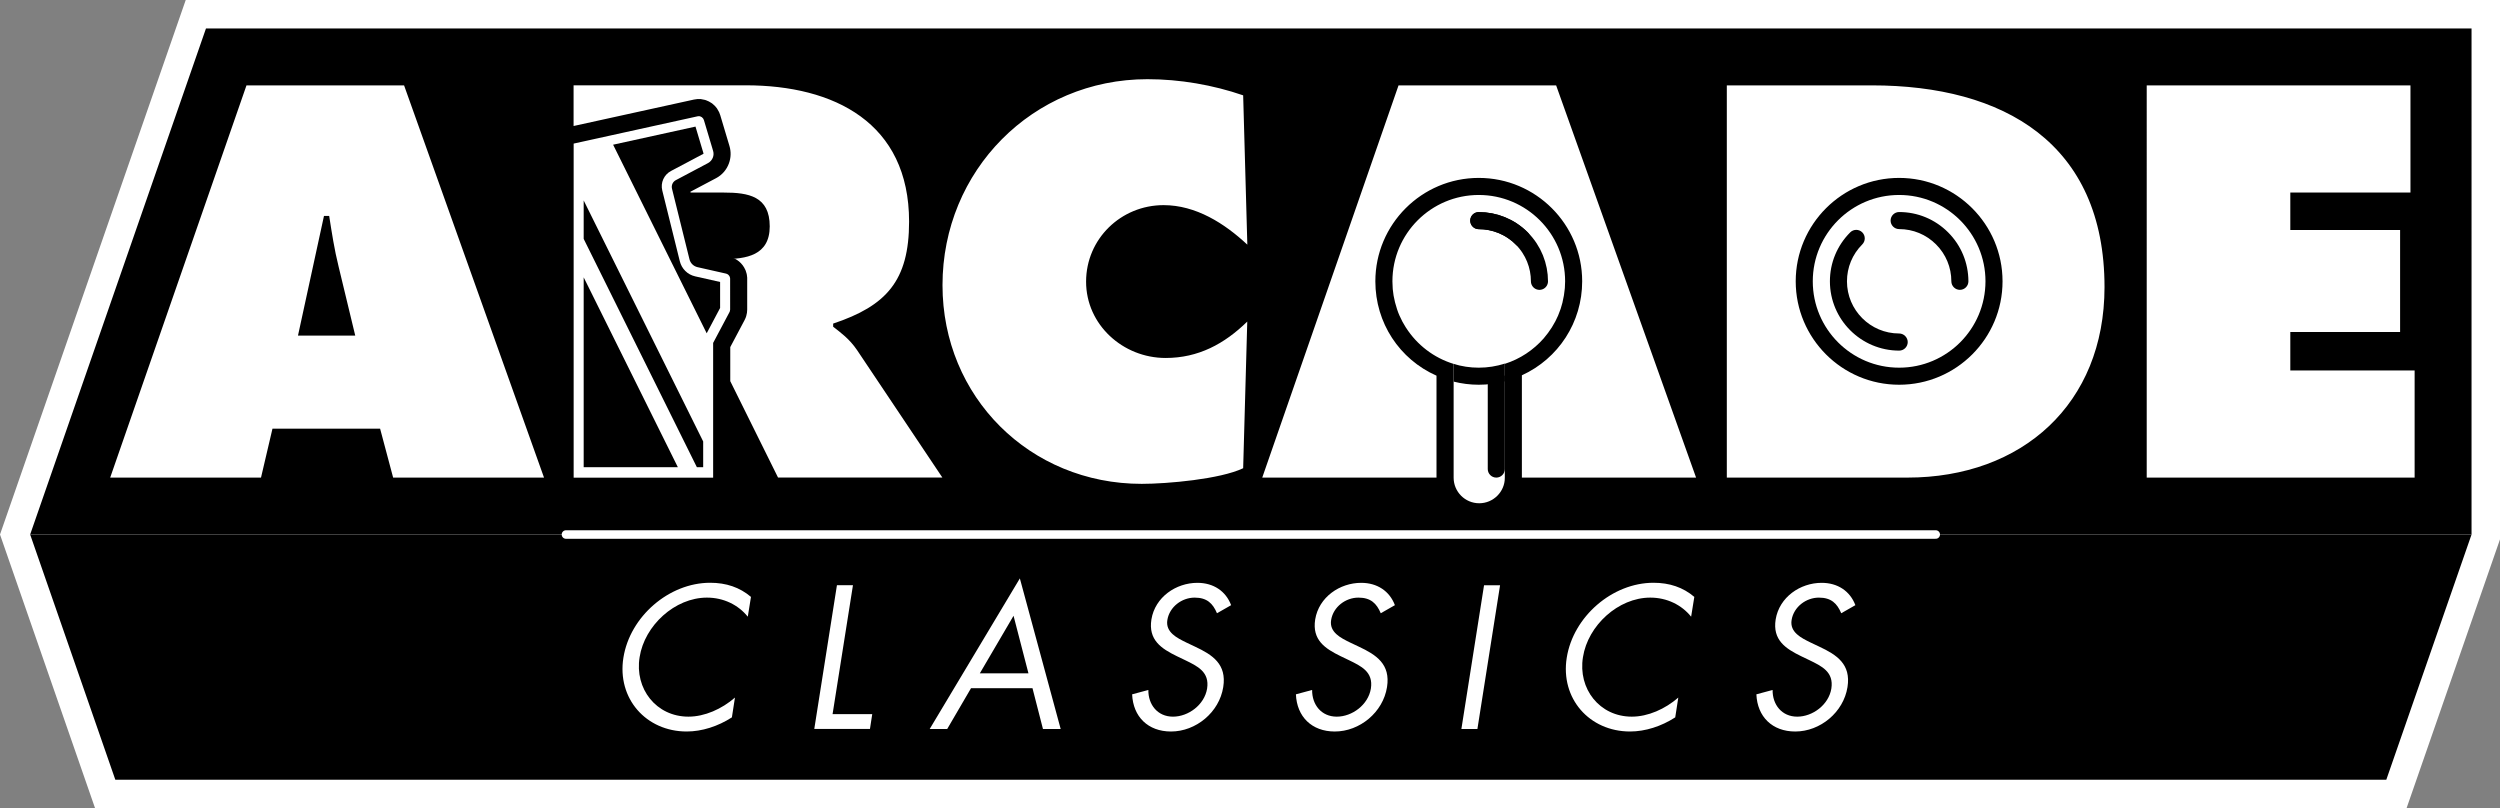 <?xml version="1.0" encoding="utf-8"?>
<!-- Generator: Adobe Illustrator 25.0.0, SVG Export Plug-In . SVG Version: 6.00 Build 0)  -->
<svg version="1.1" id="Layer_1" xmlns="http://www.w3.org/2000/svg" xmlns:xlink="http://www.w3.org/1999/xlink" x="0px" y="0px"
	 viewBox="0 0 3839 1241.1" style="enable-background:new 0 0 3839 1241.1;" xml:space="preserve">
<rect x="0" y="0" width="3839" height="1241.1" fill="#808080" stroke="none"/>
<style type="text/css">
	.st0{fill:#FFFFFF;}
	.st1{fill:none;}
	.st2{fill:none;stroke:#2C72FF;stroke-width:26.222;stroke-linecap:round;stroke-linejoin:round;stroke-miterlimit:10;}
	.st3{fill:none;stroke:#000000;stroke-width:26.222;stroke-linecap:round;stroke-linejoin:round;stroke-miterlimit:10;}
	.st4{fill:none;stroke:#FFFFFF;stroke-width:13.111;stroke-linecap:round;stroke-linejoin:round;stroke-miterlimit:10;}
	.st5{fill:none;stroke:#2C72FF;stroke-width:26.852;stroke-linecap:round;stroke-linejoin:round;stroke-miterlimit:10;}
	.st6{fill:none;stroke:#000000;stroke-width:26.852;stroke-linecap:round;stroke-linejoin:round;stroke-miterlimit:10;}
	.st7{fill:none;stroke:#FFFFFF;stroke-width:13.426;stroke-linecap:round;stroke-linejoin:round;stroke-miterlimit:10;}
	.st8{fill:#FF00ED;}
	.st9{fill:#00FF12;}
	.st10{fill:none;stroke:#D38D00;stroke-width:26.852;stroke-linecap:round;stroke-linejoin:round;stroke-miterlimit:10;}
	.st11{fill:none;stroke:#FFFFFF;stroke-width:26.852;stroke-linecap:round;stroke-linejoin:round;stroke-miterlimit:10;}
</style>
<g>
	<polygon class="st0" points="285.2,0 0,820.8 146,1241.1 3695.5,1241.1 3839,828.2 3839,0 	"/>
	<g>
		<g>
			<path d="M505.5,331.6h-8l-39.9,183.7h87.9l-25.6-106.2C513.5,383.5,509.5,357.2,505.5,331.6z"/>
			<path class="st1" d="M1073,178.4c-0.6,0-1.2,0.1-1.8,0.2l-190.4,41.9v513h214.2V526.6l25.1-47.3c0.6-1.2,1-2.5,1-3.8V428
				c0-3.8-2.7-7.1-6.4-8l-43.8-9.9c-6-1.4-10.7-6-12.2-12L1032,289.6c-1.3-5.1,1.1-10.4,5.8-12.9l49.6-26.3
				c6.7-3.5,9.9-11.3,7.8-18.5l-14.2-47.6C1079.8,180.7,1076.6,178.4,1073,178.4L1073,178.4z"/>
			<g>
				<defs>
					<path id="SVGID_149_" d="M1095.2,581.5v-55l25.1-47.3c0.2-0.5,0.4-1,0.6-1.5c0.2-0.8,0.4-1.6,0.4-2.4V428c0,0,0-0.1,0-0.1
						c0-0.4,0-0.9-0.1-1.3c0-0.1,0-0.1-0.1-0.2c-0.1-0.4-0.2-0.8-0.3-1.2c0,0,0,0,0-0.1c-0.9-2.5-3.1-4.5-5.9-5.1l-43.8-9.9
						c-6-1.4-10.7-6-12.2-12l-25.4-102.5h0l-1.5-6.1c-1.3-5.1,1.1-10.4,5.8-12.9l41.3-21.9l8.3-4.4c3.5-1.9,6.1-5,7.4-8.5
						c1.2-3.1,1.4-6.6,0.4-10l-1.4-4.8l-12.8-42.8c-0.2-0.8-0.6-1.5-1.1-2.2c-0.1-0.1-0.1-0.2-0.2-0.3c-0.5-0.6-1-1.1-1.6-1.6
						c-0.1-0.1-0.2-0.2-0.3-0.3c-0.6-0.4-1.3-0.8-2-1c-0.1,0-0.2,0-0.3-0.1c-0.7-0.2-1.4-0.3-2.2-0.4c-0.1,0-0.1,0-0.2,0
						c0,0-0.1,0-0.1,0c-0.6,0-1.1,0.1-1.7,0.2l-10.8,2.4l-179.5,39.5v513H1095h0.2V581.5"/>
				</defs>
				<clipPath id="SVGID_1_">
					<use xlink:href="#SVGID_149_"  style="overflow:visible;"/>
				</clipPath>
			</g>
			<path d="M1111.7,295.7h-58.1l23.2,102.2h33.3c35.9,0,71.9-5.6,71.9-50.3C1182,301.3,1149.3,295.7,1111.7,295.7z"/>
			<g>
				<path d="M2991.5,356.8c-20.1-20.1-46.8-31.2-75.2-31.2c-7.2,0-13.1,5.9-13.1,13.1c0,7.2,5.9,13.1,13.1,13.1
					c21.4,0,41.5,8.3,56.7,23.5c15.1,15.1,23.5,35.3,23.5,56.7c0,7.2,5.9,13.1,13.1,13.1s13.1-5.9,13.1-13.1
					C3022.6,403.6,3011.6,376.9,2991.5,356.8z"/>
				<path d="M2916.3,273.2c-87.6,0-158.8,71.2-158.8,158.8s71.2,158.8,158.8,158.8c87.6,0,158.8-71.2,158.8-158.8
					S3003.8,273.2,2916.3,273.2z M2916.3,564.6c-73.2,0-132.6-59.4-132.6-132.6c0-73.2,59.4-132.6,132.6-132.6
					c73.2,0,132.6,59.4,132.6,132.6C3048.8,505.2,2989.5,564.6,2916.3,564.6z"/>
				<path d="M2916.3,512.1c-44.2,0-80.1-35.9-80.1-80.1c0-21.4,8.3-41.5,23.5-56.7c5.1-5.1,5.1-13.4,0-18.5
					c-5.1-5.1-13.4-5.1-18.5,0c-20.1,20.1-31.2,46.8-31.2,75.2c0,58.6,47.7,106.4,106.4,106.4c7.2,0,13.1-5.9,13.1-13.1
					S2923.5,512.1,2916.3,512.1z"/>
			</g>
			<path d="M2310.8,576.9l-26.2-2.3v145.7c0,7.2,5.9,13.1,13.1,13.1l0,0c7.2,0,13.1-5.9,13.1-13.1V576.9z"/>
			<path class="st3" d="M2270.8,338.8c23.9,0,47.7,9.1,65.9,27.3c18.2,18.2,27.3,42.1,27.3,65.9"/>
			<path class="st3" d="M2270.8,338.8c23.9,0,47.7,9.1,65.9,27.3"/>
			<g>
				<path d="M682.1,43.7H440.7H316.3l-270,777.1h394.5h29.4h66.4h422.8h2835.9V43.7H682.1z M603.7,733.4l-20-75.1H418.4l-17.6,75.1
					H169.2l209.3-602.3h242l214.9,602.3H603.7z M1121.2,475.4c0,0.8-0.2,1.6-0.4,2.4c-0.2,0.5-0.3,1-0.6,1.5l-25.1,47.3v206.9h-0.2
					H880.9v-513l179.5-39.5l10.8-2.4c0.6-0.1,1.1-0.2,1.7-0.2c0,0,0.1,0,0.1,0c0.1,0,0.1,0,0.2,0c0.8,0,1.5,0.1,2.2,0.4
					c0.1,0,0.2,0,0.3,0.1c0.7,0.2,1.4,0.6,2,1c0.1,0.1,0.2,0.2,0.3,0.3c0.6,0.5,1.1,1,1.6,1.6c0.1,0.1,0.1,0.2,0.2,0.3
					c0.4,0.7,0.8,1.4,1.1,2.2l12.8,42.8l1.4,4.8c1,3.4,0.8,6.9-0.4,10c-1.3,3.5-3.9,6.6-7.4,8.5l-8.3,4.4l-41.3,21.9
					c-4.6,2.5-7,7.8-5.8,12.9l1.5,6.1h0l25.4,102.5c1.5,6,6.2,10.6,12.2,12l43.8,9.9c2.8,0.6,4.9,2.6,5.9,5.1c0,0,0,0,0,0.1
					c0.1,0.4,0.2,0.8,0.3,1.2c0,0.1,0,0.1,0.1,0.2c0.1,0.4,0.1,0.9,0.1,1.3c0,0,0,0.1,0,0.1V475.4z M1194.8,733.4l-73.4-148.1v-52.3
					l22-41.5c1.3-2.4,2-4.5,2.5-6.1c1-3.3,1.5-6.7,1.5-10l0-49.1l-0.1-0.7c-0.1-1.2-0.2-2.3-0.4-3.4l-0.3-1.6l-0.3-1
					c-0.3-1.1-0.6-2.2-1-3.3l-0.5-1.4l-0.3-0.6c-4.4-10.1-13.2-17.4-24-19.9l-37.8-8.5l-22.6-91.4l39.5-20.9
					c9.1-4.8,16.1-12.8,19.7-22.6c3.2-8.7,3.5-17.9,0.9-26.7l-14.2-47.5c-0.9-3.1-2.3-6.1-4.2-8.9l-0.5-0.9l-0.6-0.9
					c-1.8-2.5-4-4.7-6.5-6.7l-0.9-0.7l-0.6-0.4c-2.6-1.8-5.5-3.3-8.4-4.3l-1.5-0.5l-0.8-0.2c-1.5-0.4-3-0.7-4.6-0.9l-1.3-0.3l-5,0
					l-0.7,0.1c-1.6,0.1-3.2,0.4-4.8,0.7l-184.8,40.6v-62.5h264.4c135.8,0,250.8,57.5,250.8,209.3c0,91.1-35.1,129.4-116.6,156.6v4.8
					c11.2,8.8,24.8,18.4,36.7,35.9l131,195.7H1194.8z M1789.9,549.7c50.3,0,90.3-21.6,125.4-55.9L1909,719
					c-35.1,16.8-116.6,24-155.8,24c-171.7,0-305.9-133.4-305.9-305.1c0-175.7,138.2-316.3,314.7-316.3c49.5,0,100.7,8.8,147,24.8
					l6.4,229.3c-35.1-32.8-79.1-60.7-128.6-60.7c-65.5,0-119,51.9-119,117.4C1667.7,498.6,1724.4,549.7,1789.9,549.7z M2271.5,772.8
					c-21.7,0-39.3-17.6-39.3-39.3c0,0,0,0,0,0V558.8c-30.4-9.3-56.2-29.2-73-55.4c-0.2-0.2-0.3-0.5-0.5-0.7c-1.8-2.8-3.4-5.6-5-8.5
					c-0.1-0.2-0.2-0.4-0.3-0.6c-1.5-2.8-2.9-5.7-4.2-8.7c-0.1-0.2-0.2-0.4-0.3-0.6c-1.3-2.9-2.4-5.9-3.4-8.9
					c-0.2-0.5-0.4-1.1-0.5-1.6c-1-3-1.9-6.1-2.7-9.2c-0.1-0.3-0.1-0.5-0.2-0.8c-0.7-2.9-1.3-5.9-1.9-8.9c-0.1-0.5-0.2-1.1-0.3-1.6
					c-0.5-3.1-0.9-6.3-1.2-9.4c-0.1-0.7-0.1-1.3-0.1-2c-0.2-3.3-0.4-6.6-0.4-9.9c0,0,0,0,0,0c0,0,0,0,0,0
					c0-73.2,59.4-132.6,132.6-132.6c73.2,0,132.6,59.4,132.6,132.6c0,0,0,0,0,0c0,0,0,0,0,0c0,3.3-0.2,6.6-0.4,9.9
					c0,0.7-0.1,1.3-0.2,2c-0.3,3.2-0.7,6.3-1.2,9.4c-0.1,0.5-0.2,1.1-0.3,1.6c-0.5,2.9-1.1,5.8-1.8,8.7c-0.1,0.4-0.2,0.7-0.2,1.1
					c-0.8,3.1-1.7,6.1-2.6,9c-0.2,0.6-0.4,1.1-0.6,1.7c-1,3-2.2,6-3.4,8.9c0,0.1-0.1,0.2-0.1,0.3c-1.3,2.9-2.6,5.8-4.1,8.6
					c-0.2,0.3-0.3,0.6-0.5,0.9c-1.5,2.8-3.1,5.6-4.8,8.3c-0.2,0.3-0.3,0.5-0.5,0.8c-3.6,5.6-7.5,10.9-11.8,15.9
					c-0.1,0.1-0.2,0.2-0.3,0.4c-15.8,18-36.4,31.8-59.8,39.2v175c0,0,0,0,0,0.1C2310.8,755.1,2293.2,772.8,2271.5,772.8z
					 M2372.9,733.4H2337V576.3c56.1-25.6,92.6-81.4,92.6-144.3c0-87.6-71.2-158.8-158.8-158.8c-87.6,0-158.8,71.2-158.8,158.8
					c0,63.7,37,119.7,93.9,144.9v156.5H2170h-231.7l209.3-602.3h242l214.9,602.3H2372.9z M2928.9,733.4h-277.2V131.1h222.9
					c202.1,0,357.1,88.7,357.1,309.9C3231.6,620,3105.4,733.4,2928.9,733.4z M3707.9,733.4h-411.4V131.1h405v164.6H3517v57.5h168.6
					v156.6H3517v59.1h190.9V733.4z"/>
			</g>
			<path d="M2270.7,564.6c-13.4,0-26.3-2-38.5-5.8V586c12.3,3.1,25.2,4.8,38.5,4.8c13.9,0,27.3-1.8,40.1-5.2v-27.3
				C2298.2,562.4,2284.7,564.6,2270.7,564.6z"/>
			<g>
				<g>
					<path d="M1085.2,511.8l20.6-38.9v-39.9l-38.2-8.6c-11.8-2.6-20.8-11.6-23.7-23.3L1017,292.6c-3-12,2.6-24.4,13.5-30.1
						l49.6-26.3c0.2-0.1,0.3-0.3,0.2-0.6l-12.3-41.2l-126.5,27.8L1085.2,511.8z"/>
					<polygon points="896.3,307.8 896.3,366.8 1070.1,717.4 1079.8,717.4 1079.8,677.9 					"/>
					<polygon points="896.3,717.4 1040.9,717.4 896.3,425.9 					"/>
				</g>
			</g>
		</g>
	</g>
	<g>
		<g>
			<polygon points="177.1,1197.4 3664.4,1197.4 3795.3,820.8 46.3,820.8 			"/>
			<g>
				<path class="st0" d="M1148.3,947c-14.6-18.2-37.2-29.3-62.7-29.3c-49.2,0-95.8,42.8-103.4,91.4c-7.9,48.6,25.5,91.4,75,91.4
					c24.9,0,51.2-11.7,71.4-29.3l-4.7,30.4c-21.4,13.8-46,21.7-69.4,21.7c-62.4,0-107.2-50.7-97.2-113.3
					c10-63.2,70-115.1,133.2-115.1c24.6,0,45.4,7,62.7,21.7L1148.3,947z"/>
				<path class="st0" d="M1278.5,1096.6h60.9l-3.5,22.8h-85.5l34.8-220.8h24.6L1278.5,1096.6z"/>
				<path class="st0" d="M1491.1,1056.8l-36.6,62.7h-26.9l138.5-231.3l62.7,231.3h-27.2l-16.1-62.7H1491.1z M1556.4,945.6
					l-51.8,88.4h74.7L1556.4,945.6z"/>
				<path class="st0" d="M1868.8,941.7c-6.4-15.2-15.5-24-34.3-24c-19.6,0-38.6,14.1-41.9,34.3c-3.2,19,15.2,27.8,29,34.6l13.5,6.4
					c26.9,12.6,48.9,26.9,43.3,62.1c-6.1,38.7-41.9,68.2-80.2,68.2c-35.4,0-58.3-22.8-59.7-57.1l24.9-6.7c-0.3,22.5,14.1,41,37.8,41
					c23.7,0,48.3-18.2,52.4-43c4.1-25.8-14.9-34.6-34-43.9l-12.3-5.9c-24-11.7-44.2-24.9-39.2-56.5c5.6-34.3,37.8-56.2,70.6-56.2
					c24.6,0,43.6,12.6,51.8,34.3L1868.8,941.7z"/>
				<path class="st0" d="M2120.3,941.7c-6.4-15.2-15.5-24-34.3-24c-19.6,0-38.6,14.1-41.9,34.3c-3.2,19,15.2,27.8,29,34.6l13.5,6.4
					c26.9,12.6,48.9,26.9,43.3,62.1c-6.1,38.7-41.9,68.2-80.2,68.2c-35.4,0-58.3-22.8-59.7-57.1l24.9-6.7c-0.3,22.5,14.1,41,37.8,41
					c23.7,0,48.3-18.2,52.4-43c4.1-25.8-14.9-34.6-34-43.9l-12.3-5.9c-24-11.7-44.2-24.9-39.2-56.5c5.6-34.3,37.8-56.2,70.6-56.2
					c24.6,0,43.6,12.6,51.8,34.3L2120.3,941.7z"/>
				<path class="st0" d="M2268.7,1119.5h-24.6l34.8-220.8h24.6L2268.7,1119.5z"/>
				<path class="st0" d="M2596.9,947c-14.6-18.2-37.2-29.3-62.7-29.3c-49.2,0-95.8,42.8-103.4,91.4c-7.9,48.6,25.5,91.4,75,91.4
					c24.9,0,51.2-11.7,71.4-29.3l-4.7,30.4c-21.4,13.8-46,21.7-69.4,21.7c-62.4,0-107.2-50.7-97.2-113.3
					c10-63.2,70-115.1,133.2-115.1c24.6,0,45.4,7,62.7,21.7L2596.9,947z"/>
				<path class="st0" d="M2827.4,941.7c-6.4-15.2-15.5-24-34.3-24c-19.6,0-38.6,14.1-41.9,34.3c-3.2,19,15.2,27.8,29,34.6l13.5,6.4
					c26.9,12.6,48.9,26.9,43.3,62.1c-6.1,38.7-41.9,68.2-80.2,68.2c-35.4,0-58.3-22.8-59.7-57.1l24.9-6.7c-0.3,22.5,14.1,41,37.8,41
					c23.7,0,48.3-18.2,52.4-43c4.1-25.8-14.9-34.6-34-43.9l-12.3-5.9c-24-11.7-44.2-24.9-39.2-56.5c5.6-34.3,37.8-56.2,70.6-56.2
					c24.6,0,43.6,12.6,51.8,34.3L2827.4,941.7z"/>
			</g>
		</g>
		<line class="st4" x1="869.1" y1="820.8" x2="2972.5" y2="820.8"/>
	</g>
</g>
</svg>

